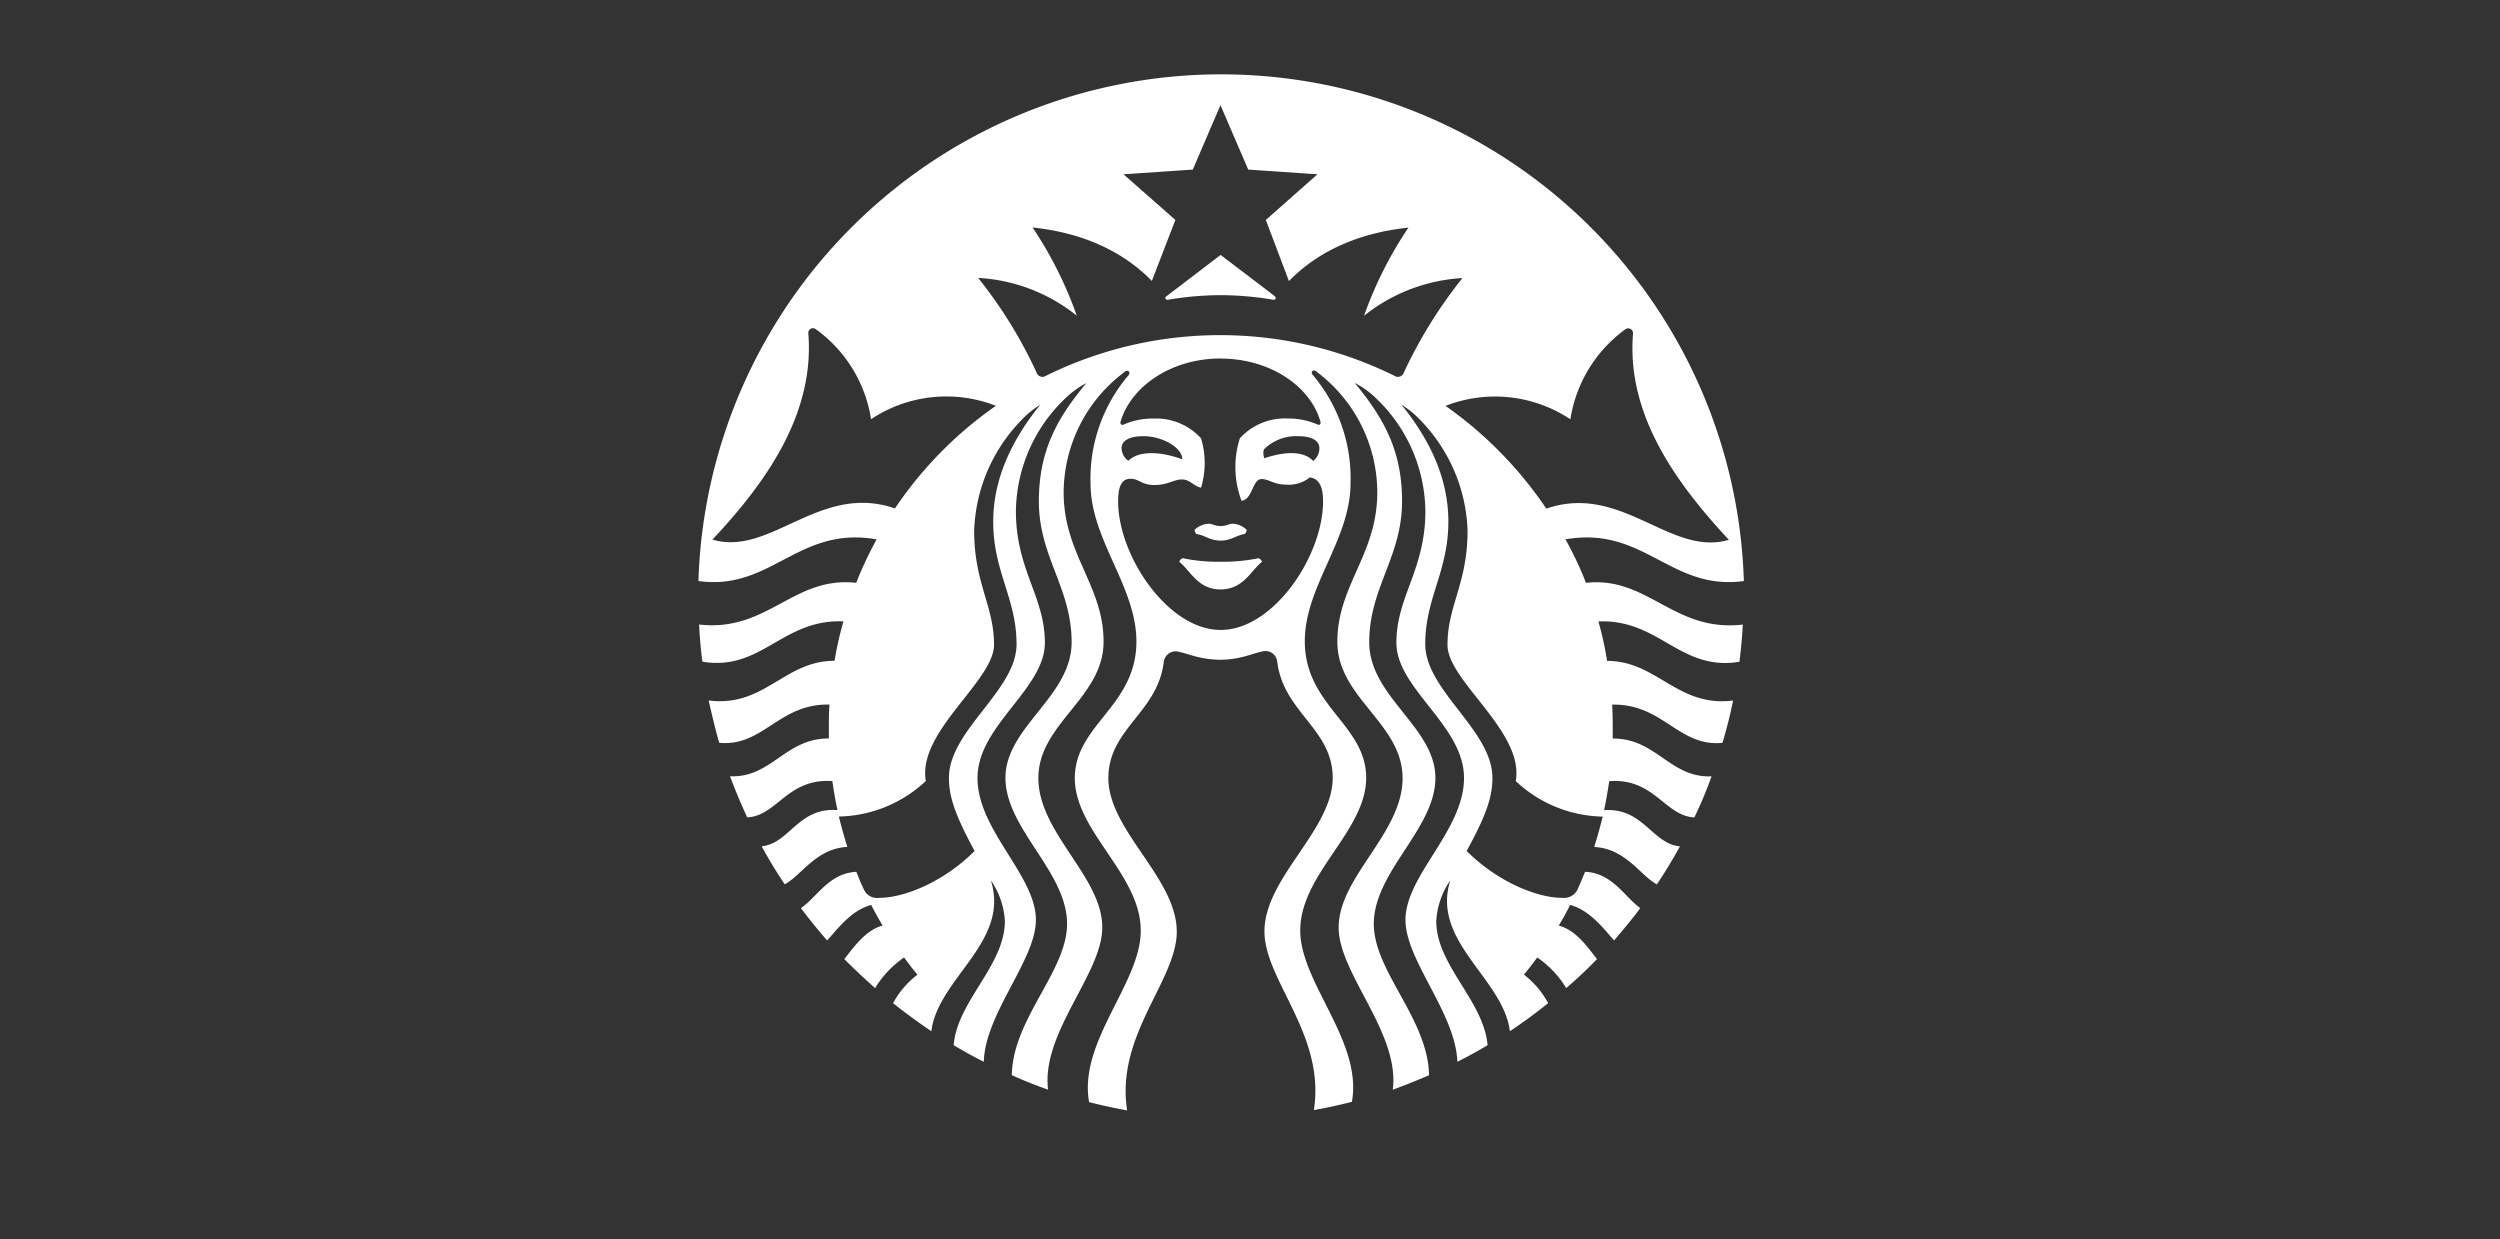 <?xml version="1.0" encoding="UTF-8" standalone="no"?>
<svg
   xmlns:dc="http://purl.org/dc/elements/1.1/"
   xmlns:cc="http://creativecommons.org/ns#"
   xmlns:rdf="http://www.w3.org/1999/02/22-rdf-syntax-ns#"
   xmlns:svg="http://www.w3.org/2000/svg"
   xmlns="http://www.w3.org/2000/svg"
   xmlns:sodipodi="http://sodipodi.sourceforge.net/DTD/sodipodi-0.dtd"
   xmlns:inkscape="http://www.inkscape.org/namespaces/inkscape"
   viewBox="0 0 345 171"
   version="1.1"
   id="svg14"
   sodipodi:docname="custom2.svg"
   inkscape:version="0.92.3 (2405546, 2018-03-11)">
  <rect x="0" y="0" width="345" height="171" fill="#333333" stroke="none"/>
  <sodipodi:namedview
     pagecolor="#ffffff"
     bordercolor="#666666"
     borderopacity="1"
     objecttolerance="10"
     gridtolerance="10"
     guidetolerance="10"
     inkscape:pageopacity="0"
     inkscape:pageshadow="2"
     inkscape:window-width="1920"
     inkscape:window-height="951"
     id="namedview16"
     showgrid="false"
     inkscape:zoom="1.3130435"
     inkscape:cx="172.5"
     inkscape:cy="85.500002"
     inkscape:window-x="0"
     inkscape:window-y="27"
     inkscape:window-maximized="1"
     inkscape:current-layer="svg14" />
  <defs
     id="defs4">
    <style
       id="style2">.cls-1{fill:none;}.cls-2{fill:#fff;}</style>
  </defs>
  <title
     id="title6">nginx.com-CustomerSection-logos_345x171_R01mw</title>
  <g
     id="Layer_1"
     data-name="Layer 1"
     style="fill:#ffffff"
     transform="translate(-3.046,-3.808)">
    <path
       class="cls-2"
       d="m 178.76,45.17 v 0 a 44.62,44.62 0 0 0 -7.27,-0.63 43.79,43.79 0 0 0 -7.24,0.63 c -0.37,0.06 -0.51,-0.29 -0.23,-0.48 l 7.47,-5.7 c 0,0 7.25,5.5 7.48,5.7 0.23,0.2 0.13,0.54 -0.21,0.48 z m -12.5,35.67 v 0 a 0.81,0.81 0 0 0 -0.48,0.49 c 1.51,1.17 2.54,3.82 5.7,3.82 3.16,0 4.22,-2.65 5.73,-3.82 a 0.89,0.89 0 0 0 -0.48,-0.49 24.43,24.43 0 0 1 -5.25,0.49 24,24 0 0 1 -5.22,-0.49 z m 5.22,-4.44 v 0 c -0.88,0 -1.05,-0.32 -1.65,-0.32 a 3.14,3.14 0 0 0 -1.94,0.85 1,1 0 0 0 0.26,0.57 c 1.28,0.2 1.85,0.91 3.34,0.91 1.49,0 2.05,-0.71 3.34,-0.91 a 0.89,0.89 0 0 0 0.26,-0.57 3,3 0 0 0 -1.91,-0.85 c -0.61,0 -0.81,0.32 -1.7,0.32 z M 243.55,90 v 0 c -0.08,1.74 -0.26,3.45 -0.46,5.13 -8.16,1.37 -11.1,-5.93 -19.46,-5.56 a 48.71,48.71 0 0 1 1.2,5.44 c 6.9,0 9.7,6.44 17.38,5.47 -0.4,2 -0.89,3.93 -1.46,5.84 -6.08,0.6 -8.22,-5.44 -15.23,-5.27 0.06,1 0.08,2 0.08,3 0,0.57 0,1.14 0,1.68 6,-0.06 7.93,5.47 13.64,5.21 a 57,57 0 0 1 -2.37,5.67 c -4.11,-0.2 -5.51,-5.47 -11.75,-5 -0.2,1.34 -0.43,2.68 -0.71,4 5.42,-0.37 6.59,4.62 10.47,5 -1,1.8 -2.05,3.56 -3.19,5.24 -2.28,-1.22 -4.28,-4.93 -8.64,-5.16 0.43,-1.37 0.82,-2.79 1.17,-4.19 a 18,18 0 0 1 -12,-4.9 c 1.2,-6.84 -9.42,-13.79 -9.42,-18.8 0,-5.44 2.77,-8.44 2.77,-15.79 a 22.91,22.91 0 0 0 -6.65,-15.36 12.73,12.73 0 0 0 -2.48,-2 c 3.68,4.53 6.48,9.92 6.48,16.13 0,6.9 -3.19,10.54 -3.19,16.92 0,6.38 9.27,11.9 9.27,18.45 0,2.59 -0.82,5.13 -3.56,10.09 4.19,4.19 9.64,6.47 13.18,6.47 a 2.07,2.07 0 0 0 2.17,-1.25 c 0.34,-0.77 0.68,-1.57 1,-2.34 3.8,0.14 5.54,3.59 7.62,5 -1.14,1.54 -2.37,3 -3.62,4.47 -1.4,-1.57 -3.31,-4.16 -6.07,-4.9 -0.49,1 -1,1.91 -1.57,2.85 2.4,0.63 4,3 5.28,4.62 a 57.4,57.4 0 0 1 -4.25,4 13.57,13.57 0 0 0 -4,-4.22 c -0.57,0.8 -1.2,1.6 -1.83,2.37 a 12.29,12.29 0 0 1 3.34,3.93 c -1.69,1.37 -3.45,2.65 -5.28,3.88 -0.91,-7.32 -10.9,-12.34 -8.22,-20.83 a 11,11 0 0 0 -1.94,5.61 c 0,6.15 6.56,11 7.08,17.15 -1.34,0.8 -2.74,1.57 -4.17,2.28 -0.23,-6.7 -7.16,-14 -7.16,-19.57 0,-6.15 8.08,-12.34 8.08,-19.6 0,-7.26 -9.33,-12.28 -9.33,-18.66 0,-6.38 4,-10.06 4,-18.2 A 21.87,21.87 0 0 0 192.51,58.37 12.32,12.32 0 0 0 190,56.65 c 4.13,5 6.53,9.49 6.53,16.33 0,7.69 -4.53,11.94 -4.53,19.46 0,7.52 9.13,11.71 9.13,18.72 0,7.01 -8.5,12.94 -8.5,20.15 0,6.55 7.5,13.11 7.62,20.88 -1.63,0.71 -3.31,1.37 -5,2 1,-7.86 -7.47,-16 -7.47,-22.39 0,-7 8.82,-13 8.82,-20.6 0,-7.6 -9,-11.05 -9,-18.83 0,-7.78 5.51,-12.05 5.51,-20.6 A 20.84,20.84 0 0 0 185,55.31 l -0.31,-0.26 c -0.46,-0.31 -0.83,0.09 -0.49,0.49 a 22.07,22.07 0 0 1 5.22,14.93 c 0,7.86 -6.31,14.22 -6.31,21.82 0,8.94 8.47,11.51 8.47,18.86 0,7.35 -9.1,13.25 -9.1,21.06 0,7.24 8.62,15.27 7.13,23.65 -1.71,0.43 -3.48,0.83 -5.25,1.14 1.63,-10.4 -6.82,-17.89 -6.82,-24.67 0,-7.38 9.42,-14 9.42,-21.17 0,-6.78 -6.76,-9 -7.65,-16 a 1.64,1.64 0 0 0 -1.94,-1.48 c -1.37,0.25 -3.14,1.17 -5.91,1.17 -2.77,0 -4.46,-0.85 -5.88,-1.13 a 1.66,1.66 0 0 0 -1.94,1.48 c -0.88,7 -7.64,9.17 -7.64,16 0,7.21 9.44,13.79 9.44,21.17 0,6.78 -8.47,14.27 -6.85,24.67 -1.77,-0.31 -3.54,-0.71 -5.25,-1.14 -1.48,-8.38 7.13,-16.41 7.13,-23.65 0,-7.81 -9.1,-13.68 -9.1,-21.06 0,-7.38 8.5,-9.91 8.5,-18.86 0,-7.61 -6.33,-14 -6.33,-21.82 a 22,22 0 0 1 5.25,-14.93 c 0.31,-0.4 -0.06,-0.8 -0.51,-0.49 l -0.32,0.26 a 20.85,20.85 0 0 0 -8.13,16.41 c 0,8.55 5.51,12.85 5.51,20.6 0,7.75 -9,11.29 -9,18.83 0,7.54 8.82,13.59 8.82,20.6 0,6.41 -8.45,14.53 -7.48,22.39 -1.71,-0.6 -3.37,-1.25 -5,-2 0.11,-7.78 7.62,-14.33 7.62,-20.88 0,-7.21 -8.5,-13.11 -8.5,-20.15 0,-7.04 9.13,-11.2 9.13,-18.72 0,-7.52 -4.52,-11.76 -4.52,-19.43 0,-6.84 2.4,-11.37 6.56,-16.33 a 12.44,12.44 0 0 0 -2.48,1.71 21.87,21.87 0 0 0 -7.25,15.93 c 0,8.15 4,11.82 4,18.2 0,6.38 -9.3,11.43 -9.3,18.66 0,7.23 8.06,13.43 8.06,19.59 0,5.53 -7,12.88 -7.19,19.57 -1.43,-0.71 -2.8,-1.48 -4.16,-2.28 0.51,-6.13 7.07,-11 7.07,-17.15 a 11,11 0 0 0 -1.94,-5.61 c 2.71,8.49 -7.3,13.51 -8.21,20.83 -1.8,-1.23 -3.57,-2.51 -5.28,-3.88 a 12.37,12.37 0 0 1 3.37,-3.93 c -0.66,-0.77 -1.26,-1.57 -1.85,-2.37 a 13.94,13.94 0 0 0 -4,4.22 c -1.45,-1.28 -2.88,-2.62 -4.25,-4 1.26,-1.57 2.91,-4 5.28,-4.62 -0.54,-0.94 -1.08,-1.88 -1.57,-2.85 -2.77,0.74 -4.65,3.33 -6.08,4.9 -1.26,-1.45 -2.48,-2.93 -3.62,-4.47 2.11,-1.37 3.85,-4.82 7.65,-5 0.31,0.77 0.63,1.57 1,2.34 a 2,2 0 0 0 2.17,1.25 c 3.51,0 9,-2.28 13.15,-6.47 -2.71,-5 -3.54,-7.49 -3.54,-10.09 0,-6.55 9.33,-12.08 9.33,-18.43 0,-6.35 -3.22,-10 -3.22,-16.92 0,-6.21 2.83,-11.6 6.48,-16.13 a 12.92,12.92 0 0 0 -2.48,2 23,23 0 0 0 -6.63,15.33 c 0,7.35 2.74,10.34 2.74,15.79 0,5 -10.61,12 -9.41,18.8 a 18.06,18.06 0 0 1 -12,4.9 c 0.34,1.39 0.74,2.82 1.17,4.19 -4.34,0.23 -6.33,3.94 -8.64,5.16 -1.14,-1.68 -2.2,-3.45 -3.19,-5.24 3.88,-0.4 5,-5.39 10.47,-5 -0.29,-1.31 -0.51,-2.65 -0.71,-4 -6.22,-0.43 -7.65,4.84 -11.75,5 -0.86,-1.85 -1.65,-3.73 -2.37,-5.67 5.71,0.26 7.65,-5.27 13.64,-5.21 0,-0.54 0,-1.11 0,-1.68 0,-1 0,-2 0.09,-3 -7,-0.17 -9.16,5.87 -15.23,5.27 -0.54,-1.91 -1,-3.87 -1.45,-5.84 7.67,1 10.47,-5.5 17.37,-5.47 a 48.57,48.57 0 0 1 1.23,-5.44 c -8.39,-0.37 -11.3,6.92 -19.46,5.56 -0.23,-1.68 -0.37,-3.39 -0.46,-5.13 9.47,1.09 13,-6.72 21.68,-5.75 a 52.29,52.29 0 0 1 2.82,-6 c -10.84,-1.91 -14.52,7.15 -24.59,5.75 a 72.17,72.17 0 0 1 144.27,0 c -10.1,1.4 -13.78,-7.66 -24.62,-5.75 a 47.59,47.59 0 0 1 2.83,6 C 230.48,83.29 234,91.1 243.55,90 Z M 140.48,59.81 v 0 a 18.76,18.76 0 0 0 -17.23,1.85 18.85,18.85 0 0 0 -7.59,-12.4 0.65,0.65 0 0 0 -1.06,0.63 c 0.83,10.8 -5.48,20.14 -13.24,28.38 8,2.39 14.81,-7.89 25.19,-4.3 a 53.87,53.87 0 0 1 13.93,-14.16 z m 31,-6.53 v 0 c -6.7,0 -12.29,3.76 -13.78,8.66 -0.11,0.37 0.06,0.63 0.48,0.43 a 9.84,9.84 0 0 1 4.05,-0.8 8.36,8.36 0 0 1 6.56,2.73 11.78,11.78 0 0 1 0,6.81 c -1.11,-0.25 -1.51,-1.14 -2.63,-1.14 -1.12,0 -1.94,0.77 -3.79,0.77 -1.85,0 -2.08,-0.86 -3.31,-0.86 -1.45,0 -1.71,1.49 -1.71,3.14 0,7.46 6.85,17.72 14.15,17.72 7.3,0 14.13,-10.24 14.13,-17.74 0,-1.65 -0.34,-3.11 -1.83,-3.31 a 4.61,4.61 0 0 1 -3.17,1 c -1.88,0 -2.4,-0.77 -3.48,-0.77 -1.31,0 -1.2,2.79 -2.77,3 a 13.14,13.14 0 0 1 -0.23,-8.63 8.38,8.38 0 0 1 6.56,-2.73 10,10 0 0 1 4.08,0.8 c 0.43,0.2 0.57,-0.06 0.46,-0.43 -1.44,-4.93 -7.06,-8.64 -13.77,-8.64 z M 182.15,64 v 0 a 6.3,6.3 0 0 0 -4.68,1.82 1.82,1.82 0 0 0 0.06,1.23 c 2.91,-1 5.48,-1 6.73,0.37 a 2.21,2.21 0 0 0 0.86,-1.77 c 0,-0.99 -0.97,-1.65 -2.97,-1.65 z m -23.42,3.42 v 0 c 1.4,-1.42 4.37,-1.37 7.45,-0.23 0.11,-1.51 -2.62,-3.19 -5.36,-3.19 -2,0 -3,0.68 -3,1.65 a 2.26,2.26 0 0 0 0.91,1.74 z m 46.16,-25.24 v 0 a 23.88,23.88 0 0 0 -13.61,5.21 53.93,53.93 0 0 1 6.13,-12.17 c -6.73,0.71 -12.38,3.16 -16.49,7.38 l -3.19,-8.44 7.13,-6.3 -9.56,-0.65 -3.83,-8.89 -3.82,8.89 -9.56,0.65 7.16,6.3 -3.25,8.42 c -4.11,-4.22 -9.73,-6.67 -16.46,-7.38 a 54,54 0 0 1 6.1,12.17 23.81,23.81 0 0 0 -13.61,-5.21 62.83,62.83 0 0 1 8.07,13.08 0.85,0.85 0 0 0 1.28,0.43 54.32,54.32 0 0 1 48.1,0 0.86,0.86 0 0 0 1.29,-0.43 64,64 0 0 1 8.12,-13.09 z M 216.44,74 v 0 c 10.36,-3.59 17.17,6.7 25.19,4.3 C 233.88,70 227.54,60.7 228.4,49.9 a 0.67,0.67 0 0 0 -1.08,-0.63 18.91,18.91 0 0 0 -7.56,12.4 18.77,18.77 0 0 0 -17.23,-1.85 54.74,54.74 0 0 1 13.91,14.18 z"
       id="path11"
       style="fill:#ffffff"
       inkscape:connector-curvature="0" />
  </g>
</svg>
